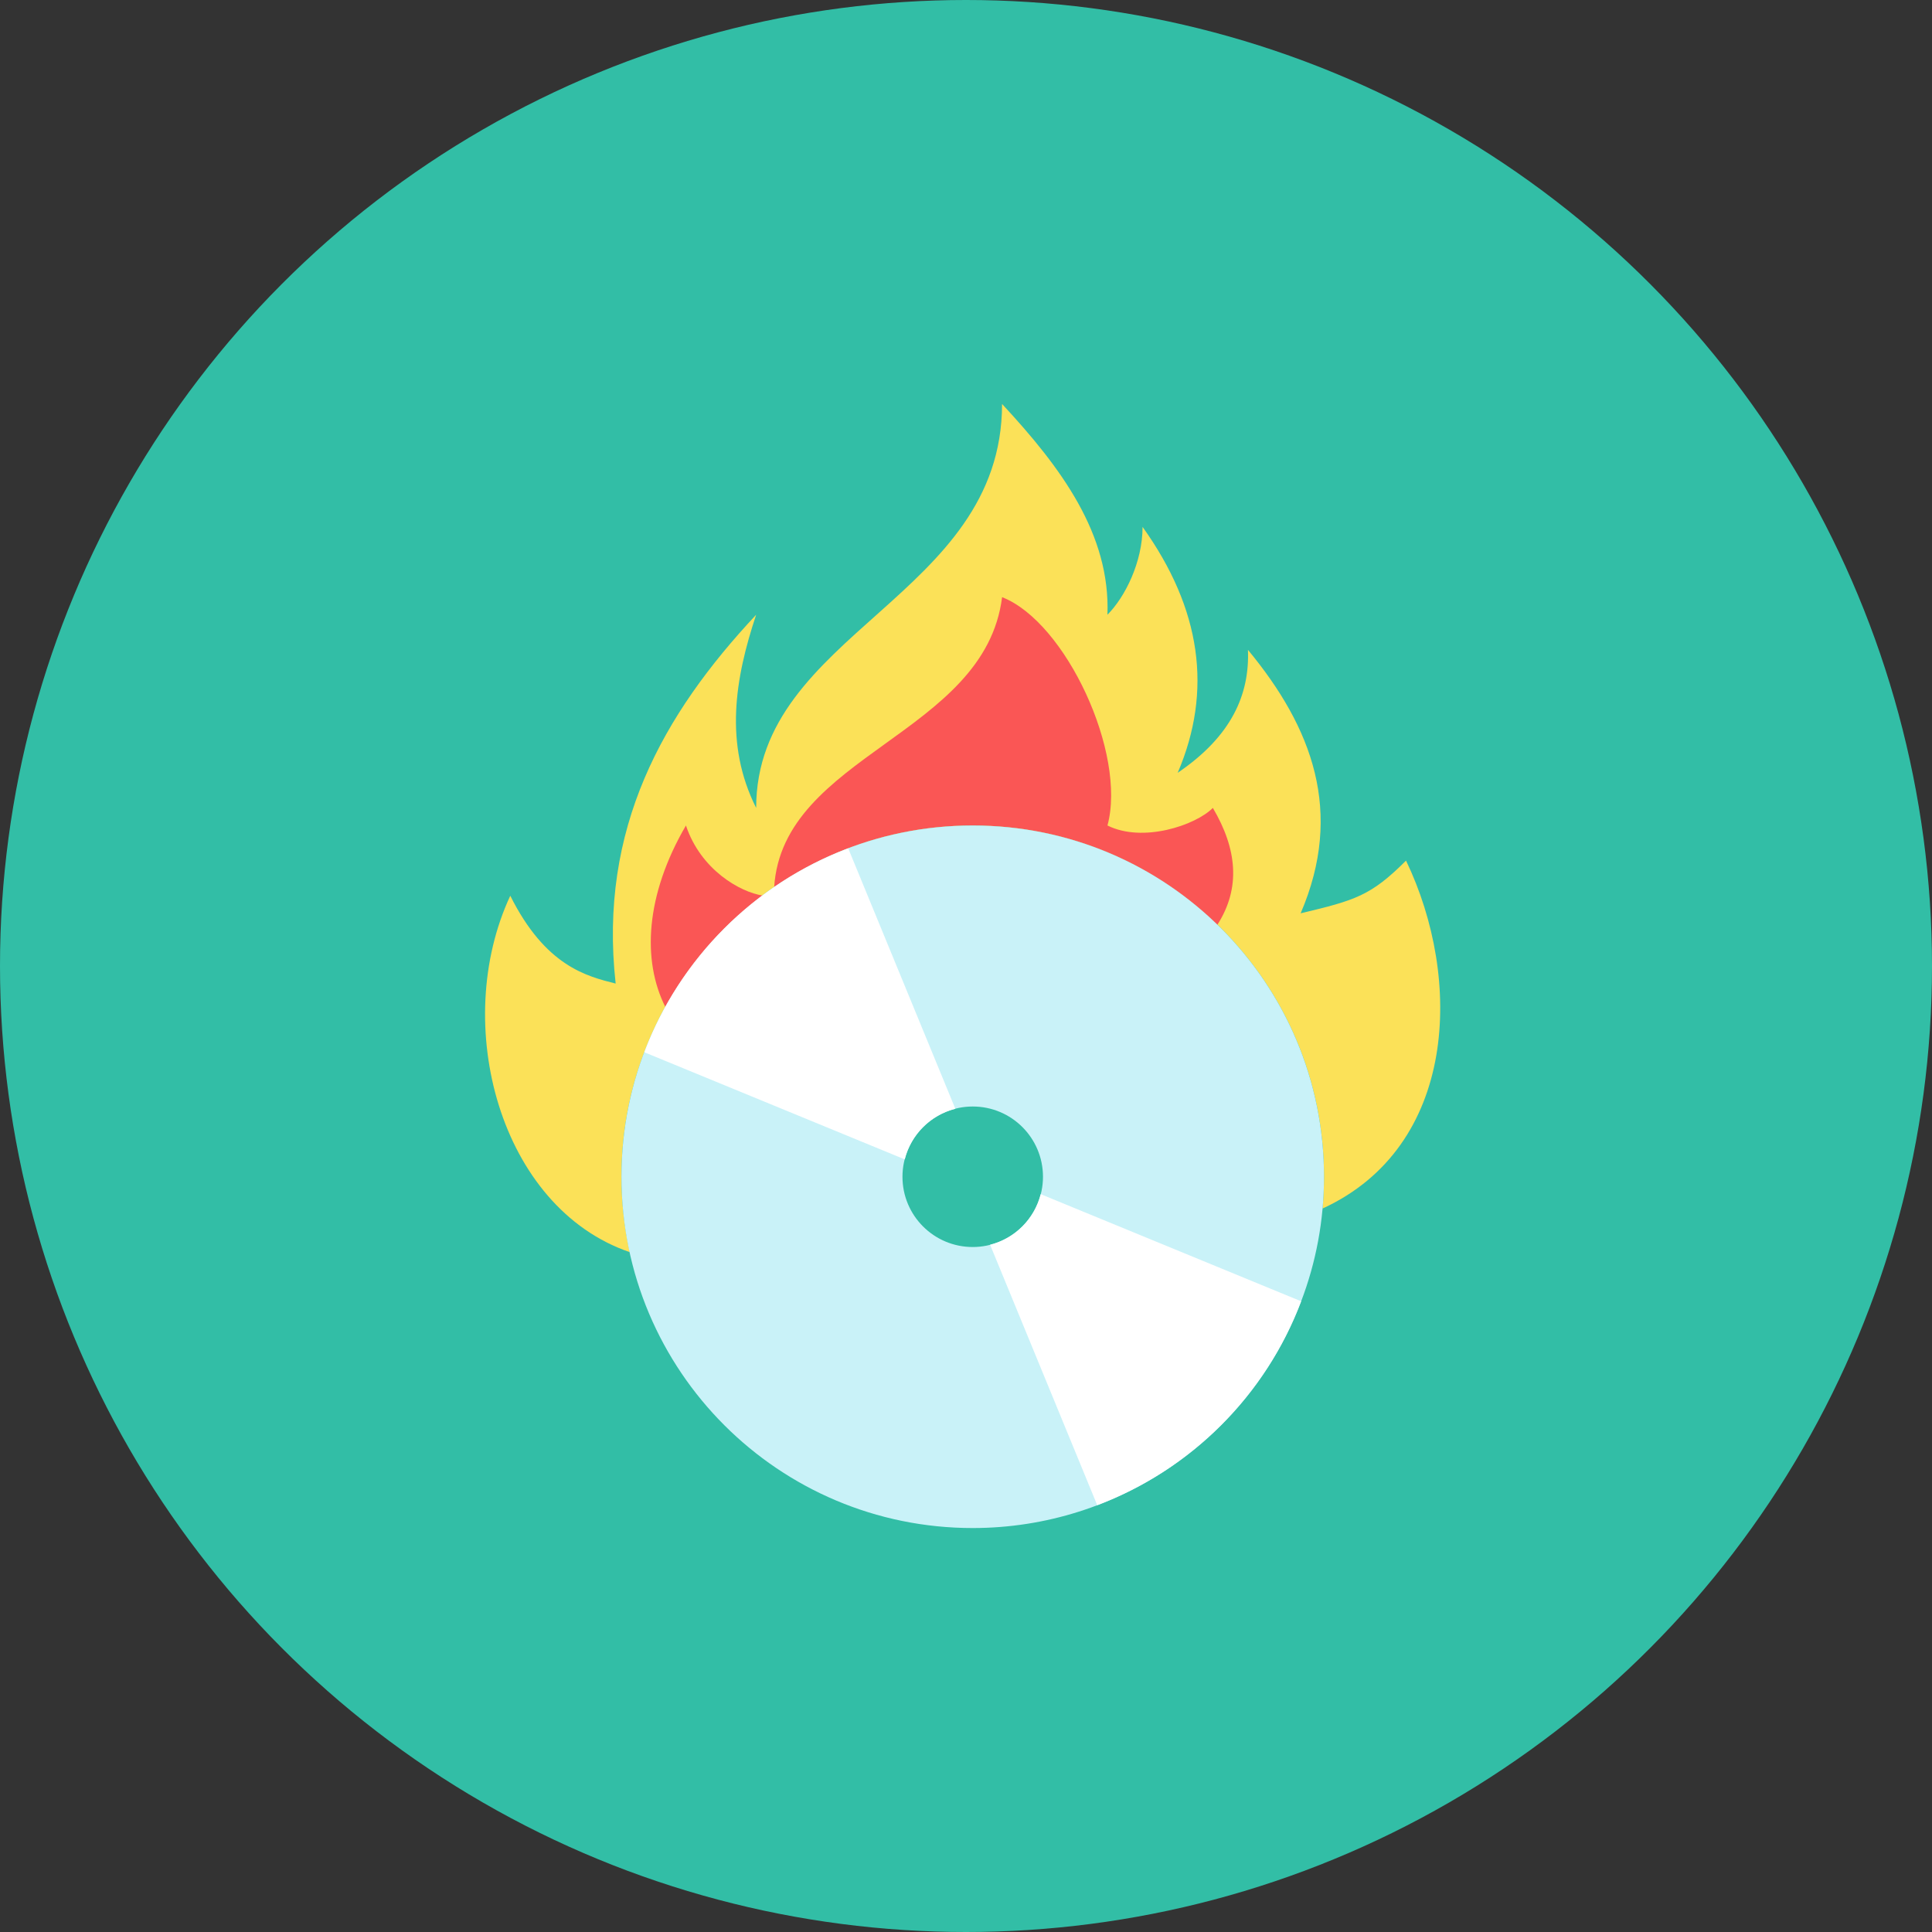 <?xml version="1.0" encoding="iso-8859-1"?>
<!-- Generator: Adobe Illustrator 17.1.0, SVG Export Plug-In . SVG Version: 6.00 Build 0)  -->
<!DOCTYPE svg PUBLIC "-//W3C//DTD SVG 1.0//EN" "http://www.w3.org/TR/2001/REC-SVG-20010904/DTD/svg10.dtd">
<svg version="1.0" xmlns="http://www.w3.org/2000/svg" xmlns:xlink="http://www.w3.org/1999/xlink" x="0px" y="0px" width="110px"
	 height="110px" viewBox="0 0 110 110" style="enable-background:new 0 0 110 110;" xml:space="preserve">
<rect x="0" y="0" width="110" height="110" fill="#333333" stroke="none"/>
<g id="Artboard">
</g>
<g id="Multicolor">
	<circle style="fill:#32BEA6;" cx="55" cy="55" r="55"/>
	<g>
		<path style="fill:#FBE158;" d="M80.053,49c-2,2-2.89,2.26-6,3c2.48-5.77,0.66-10.58-3-15c0.1,2.53-0.92,4.91-4,7
			c2-4.67,1.34-9.33-2-14c0,2-1,4-2,5c0.17-4.59-2.63-8.37-6-12c0,11-14,13-14,23c-1.83-3.64-1.21-7.37,0-11
			c-5.31,5.67-8.98,12.17-8,21c-1.67-0.42-4-1-6-5c-3.405,7.291-0.602,17.76,6.803,20.292c-0.303-1.384-0.473-2.817-0.473-4.292
			c0-2.5,0.46-4.89,1.3-7.09c2.02-5.35,6.26-9.59,11.61-11.61c2.2-0.84,4.59-1.3,7.09-1.3c11.05,0,20,8.95,20,20
			c0,0.61-0.029,1.213-0.083,1.809C82.986,65.278,83.294,55.738,80.053,49z"/>
		<path style="fill:#FA5655;" d="M48.293,48.3c2.2-0.84,4.59-1.3,7.09-1.3c5.419,0,10.324,2.161,13.925,5.658
			c1.354-2.104,1.119-4.336-0.253-6.658c-1,1-4,2-6,1c1.105-4.087-2.362-11.581-6-13c-0.98,7.837-12.509,8.961-12.978,16.525
			C45.382,49.629,46.787,48.868,48.293,48.3z"/>
		<path style="fill:#FA5655;" d="M43.434,50.991c-1.29-0.194-3.538-1.466-4.379-3.991c-2.303,3.946-2.516,7.683-1.164,10.35
			C39.269,54.851,41.161,52.688,43.434,50.991z"/>
		<path style="fill:#C9F2F8;" d="M55.383,47c-11.051,0-20,8.967-20,20c0,11.05,8.95,20,20,20c8.356,0,15.784-5.187,18.7-12.91
			c0.84-2.2,1.3-4.59,1.3-7.09C75.383,55.95,66.433,47,55.383,47z M55.383,71c-2.21,0-4-1.79-4-4c0-2.201,1.797-4,4-4
			c2.21,0,4,1.79,4,4C59.383,69.201,57.586,71,55.383,71z"/>
		<path style="fill:#FFFFFF;" d="M74.082,74.09c-2.02,5.35-6.26,9.59-11.61,11.61l-6.1-14.83c1.42-0.36,2.52-1.46,2.88-2.88
			L74.082,74.09z"/>
		<path style="fill:#FFFFFF;" d="M54.393,63.13c-1.42,0.36-2.52,1.46-2.88,2.88l-14.83-6.1c2.02-5.35,6.26-9.59,11.61-11.61
			L54.393,63.13z"/>
	</g>
</g>
</svg>
